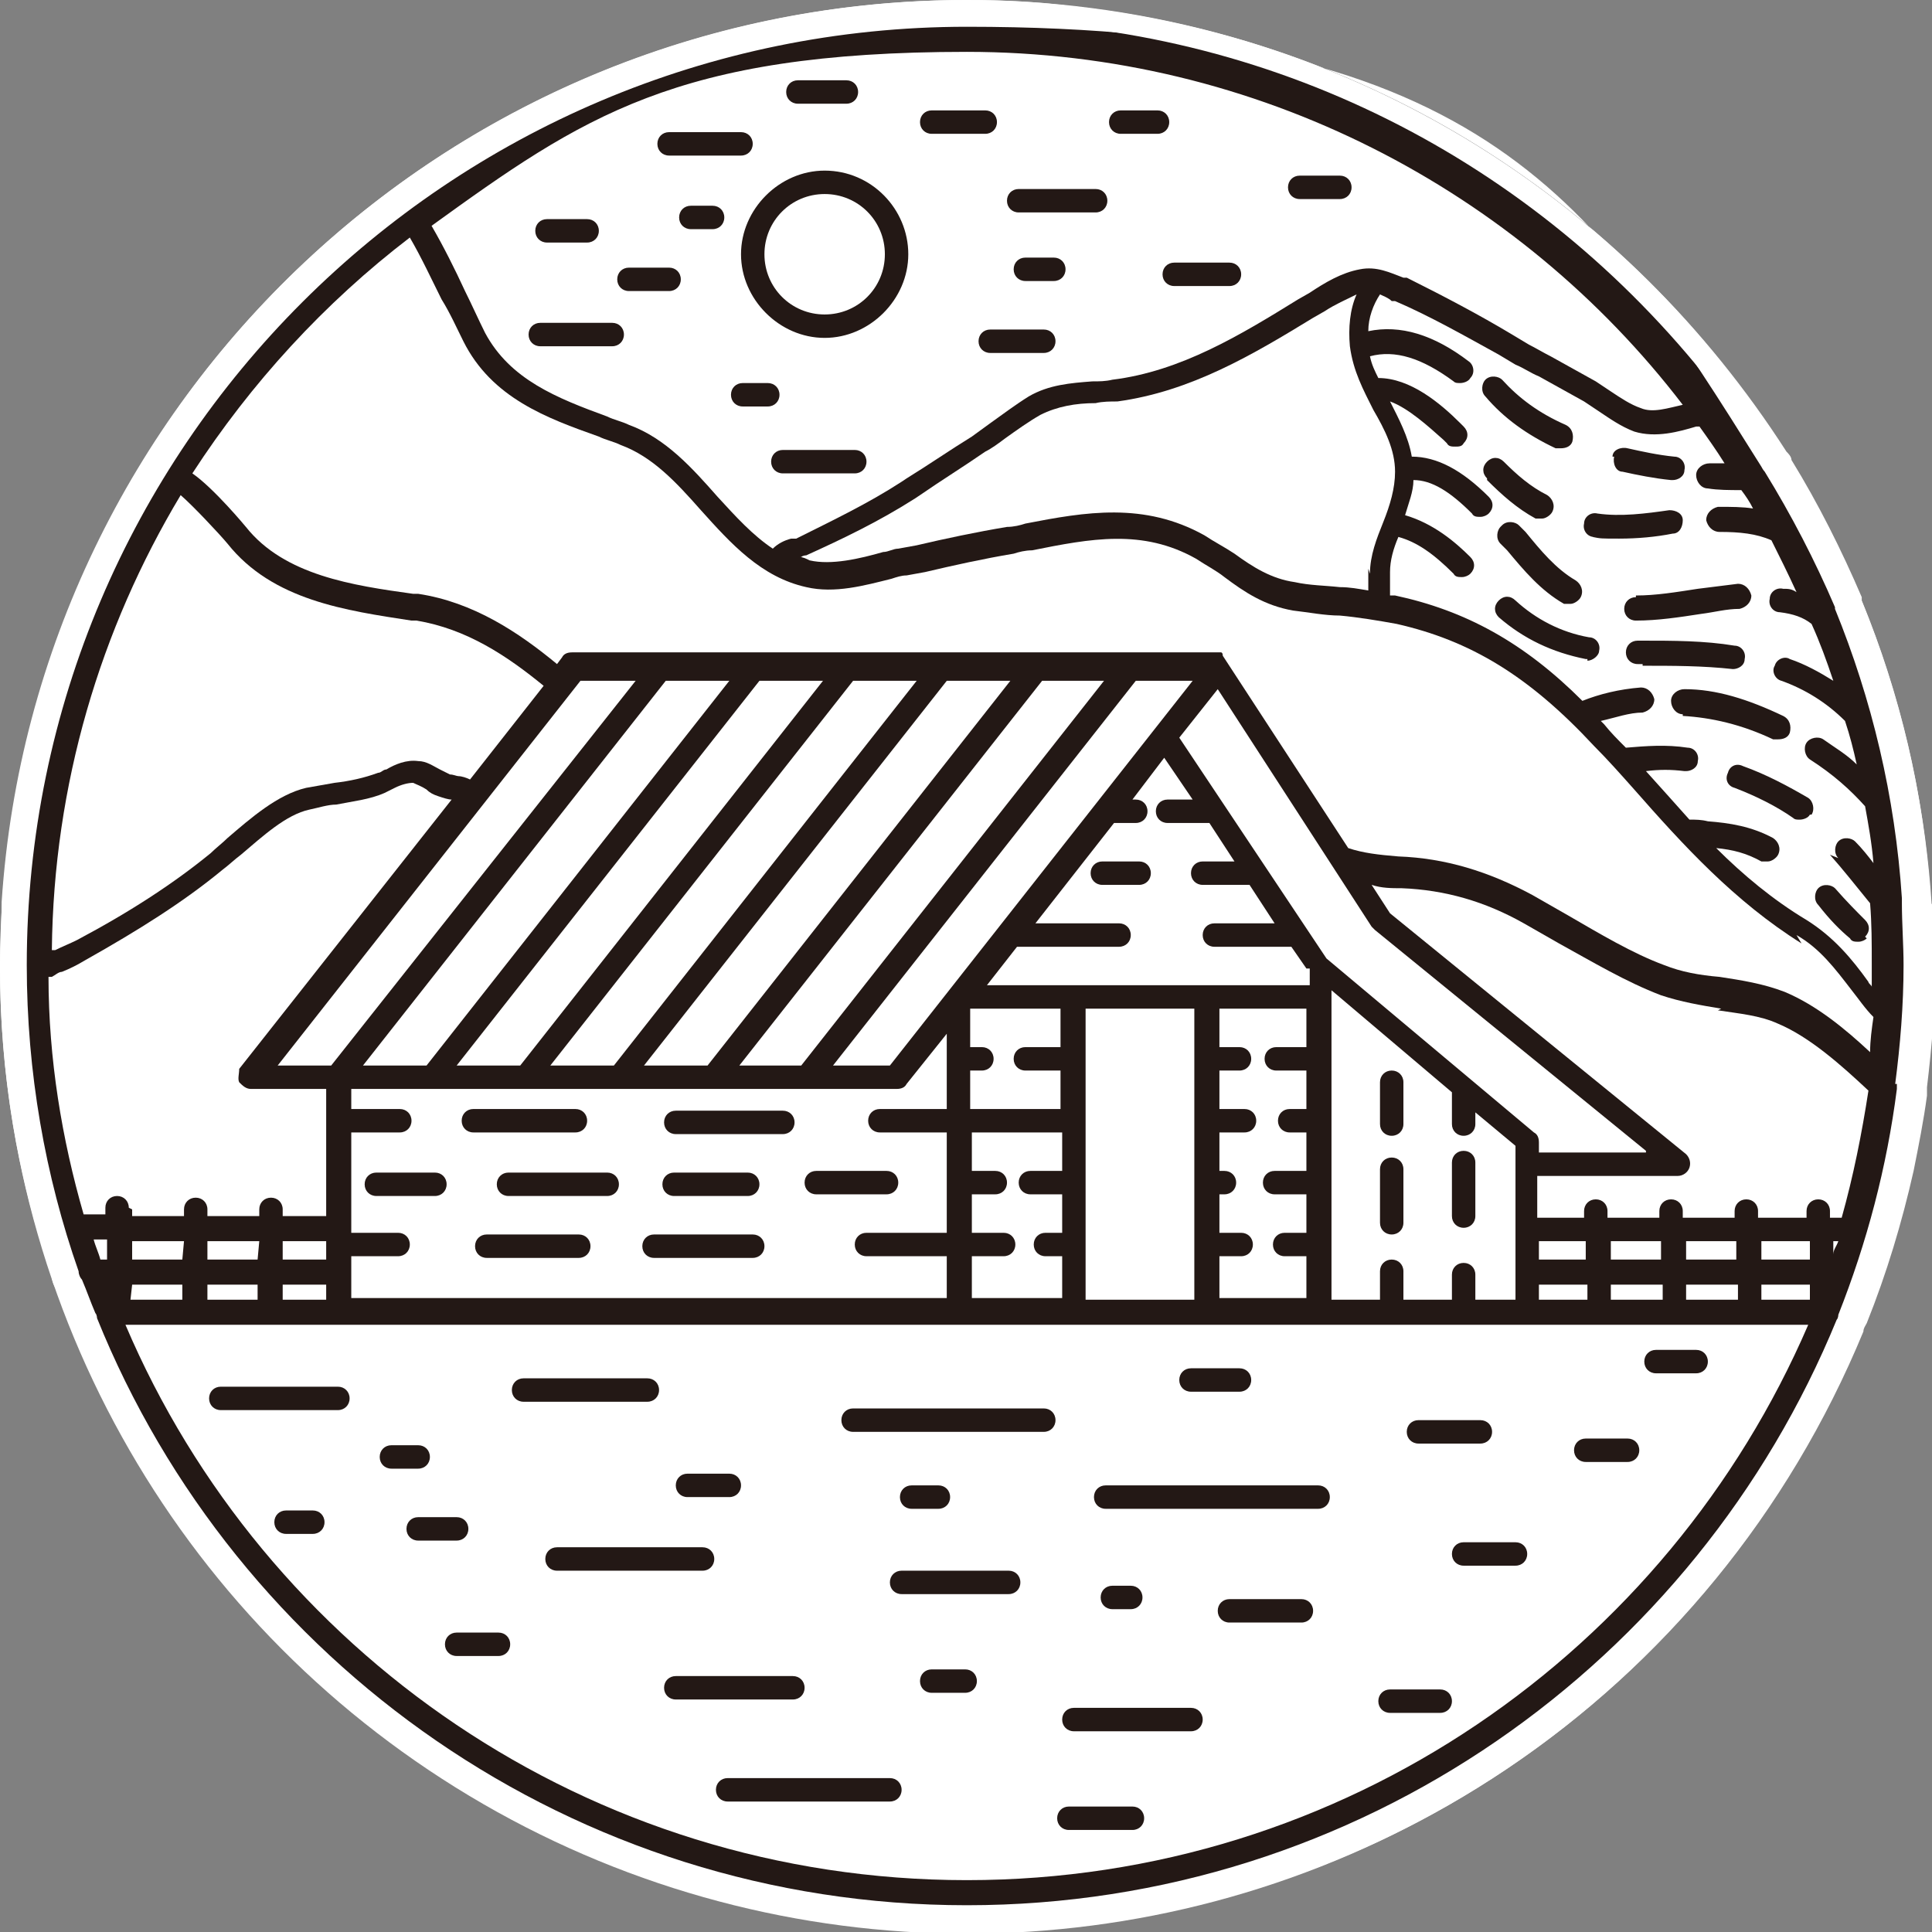 <?xml version="1.0" encoding="UTF-8"?>
<svg id="_圖層_1" data-name="圖層_1" xmlns="http://www.w3.org/2000/svg" version="1.1" viewBox="0 0 115.5 115.5">
  <rect x="0" y="0" width="115.5" height="115.5" fill="#808080" stroke="none"/>
  <!-- Generator: Adobe Illustrator 29.5.1, SVG Export Plug-In . SVG Version: 2.1.0 Build 141)  -->
  <defs>
    <style>
      .st0 {
        fill: #231815;
      }

      .st1 {
        fill: #fff;
      }
    </style>
  </defs>
  <circle class="st1" cx="57.8" cy="57.8" r="57.8"/>
  <path class="st0" d="M114.1,54.1c0-.2,0-.3,0-.5-.4-6-1.8-11.8-4-17.2,0,0,0-.2,0-.2-1.2-2.8-2.5-5.5-4.1-8,0-.2-.2-.3-.3-.5C96.2,12.9,81.1,3.5,64.2,1.6c-2.1-.2-4.2-.4-6.4-.4C27.9,1.2,3.3,24.5,1.4,53.9c0,1.3-.1,2.5-.1,3.8,0,6.2,1,12.3,3,18.1,0,.4.2.7.4,1,.2.6.4,1.2.7,1.7,0,.2.1.3.2.5,8.8,21.4,29.3,35.2,52.3,35.2s43.6-13.8,52.3-35.2c0-.2.1-.3.2-.5,1.2-2.9,2.1-5.9,2.7-9,.3-1.5.6-2.9.8-4.4,0-.2,0-.3,0-.5.3-2.4.5-4.8.5-7s0-2.3-.1-3.6Z"/>
  <path class="st1" d="M0,0"/>
  <path class="st1" d="M0,0"/>
  <g>
    <path class="st1" d="M61.6,70h1.9v-2.3h-5.4v2.3h1.4c.4,0,.7.3.7.7s-.3.7-.7.7h-1.4v2.3h1.9c.4,0,.7.3.7.7s-.3.7-.7.7h-1.9v2.5h5.4v-2.5h-1c-.4,0-.7-.3-.7-.7s.3-.7.7-.7h1v-2.3h-1.9c-.4,0-.7-.3-.7-.7s.3-.7.7-.7Z"/>
    <polygon class="st1" points="49.8 63.7 53.2 63.7 71.3 40.7 67.9 40.7 49.8 63.7"/>
    <path class="st1" d="M61.3,62.6h2.1v-2.3h-5.4v2.3h.7c.4,0,.7.3.7.7s-.3.7-.7.7h-.7v2.3h5.4v-2.3h-2.1c-.4,0-.7-.3-.7-.7s.3-.7.7-.7Z"/>
    <polygon class="st1" points="44.2 63.7 47.9 63.7 66 40.7 62.3 40.7 44.2 63.7"/>
    <path class="st1" d="M52.6,66.3h4v-4.5l-2.4,3c-.1.2-.3.3-.6.3H21v1.2h2.9c.4,0,.7.3.7.7s-.3.7-.7.7h-2.9v6h2.8c.4,0,.7.3.7.7s-.3.7-.7.7h-2.8v2.5h35.6v-2.5h-4.8c-.4,0-.7-.3-.7-.7s.3-.7.7-.7h4.8v-6h-4c-.4,0-.7-.3-.7-.7s.3-.7.7-.7ZM26,71.5h-3.5c-.4,0-.7-.3-.7-.7s.3-.7.7-.7h3.5c.4,0,.7.3.7.7s-.3.7-.7.7ZM27.6,67c0-.4.3-.7.7-.7h6.1c.4,0,.7.3.7.7s-.3.7-.7.7h-6.1c-.4,0-.7-.3-.7-.7ZM34.6,75.2h-5.5c-.4,0-.7-.3-.7-.7s.3-.7.7-.7h5.5c.4,0,.7.3.7.7s-.3.7-.7.7ZM36.3,71.5h-5.9c-.4,0-.7-.3-.7-.7s.3-.7.7-.7h5.9c.4,0,.7.3.7.7s-.3.7-.7.7ZM45,75.2h-5.9c-.4,0-.7-.3-.7-.7s.3-.7.7-.7h5.9c.4,0,.7.3.7.7s-.3.7-.7.7ZM39.6,70.8c0-.4.3-.7.7-.7h4.4c.4,0,.7.3.7.7s-.3.7-.7.7h-4.4c-.4,0-.7-.3-.7-.7ZM46.8,67.8h-6.4c-.4,0-.7-.3-.7-.7s.3-.7.7-.7h6.4c.4,0,.7.3.7.7s-.3.7-.7.7ZM53,70c.4,0,.7.3.7.7s-.3.7-.7.7h-4.2c-.4,0-.7-.3-.7-.7s.3-.7.7-.7h4.2Z"/>
    <path class="st1" d="M64.9,77.7h6.5v-17.4h-6.5v3s0,0,0,0,0,0,0,0v3.7s0,0,0,0,0,0,0,0v3.7s0,0,0,0,0,0,0,0v3.7s0,0,0,0,0,0,0,0v3.2Z"/>
    <path class="st1" d="M104.6,79.2H7.5c8.3,19.5,27.7,33.2,50.3,33.2s41.9-13.7,50.3-33.2h-3.4ZM84.8,84.9h3.7c.4,0,.7.3.7.7s-.3.7-.7.7h-3.7c-.4,0-.7-.3-.7-.7s.3-.7.7-.7ZM71.2,81.8h2.9c.4,0,.7.3.7.7s-.3.7-.7.7h-2.9c-.4,0-.7-.3-.7-.7s.3-.7.7-.7ZM41.1,88.1h2.5c.4,0,.7.3.7.7s-.3.7-.7.7h-2.5c-.4,0-.7-.3-.7-.7s.3-.7.7-.7ZM18.7,91.7h-1.6c-.4,0-.7-.3-.7-.7s.3-.7.7-.7h1.6c.4,0,.7.3.7.7s-.3.7-.7.7ZM20.2,84.3h-7c-.4,0-.7-.3-.7-.7s.3-.7.7-.7h7c.4,0,.7.3.7.7s-.3.7-.7.7ZM22.7,87.1c0-.4.3-.7.7-.7h1.6c.4,0,.7.3.7.7s-.3.7-.7.7h-1.6c-.4,0-.7-.3-.7-.7ZM24.3,91.4c0-.4.3-.7.7-.7h2.3c.4,0,.7.3.7.7s-.3.7-.7.7h-2.3c-.4,0-.7-.3-.7-.7ZM29.8,99h-2.5c-.4,0-.7-.3-.7-.7s.3-.7.7-.7h2.5c.4,0,.7.3.7.7s-.3.7-.7.7ZM30.6,83.1c0-.4.3-.7.7-.7h7.4c.4,0,.7.3.7.7s-.3.7-.7.7h-7.4c-.4,0-.7-.3-.7-.7ZM32.6,93.2c0-.4.3-.7.7-.7h8.7c.4,0,.7.3.7.7s-.3.7-.7.7h-8.7c-.4,0-.7-.3-.7-.7ZM39.7,100.9c0-.4.3-.7.7-.7h7c.4,0,.7.3.7.7s-.3.7-.7.7h-7c-.4,0-.7-.3-.7-.7ZM53.2,107.7h-9.7c-.4,0-.7-.3-.7-.7s.3-.7.7-.7h9.7c.4,0,.7.3.7.7s-.3.7-.7.7ZM57.7,101.2h-2c-.4,0-.7-.3-.7-.7s.3-.7.7-.7h2c.4,0,.7.3.7.7s-.3.7-.7.7ZM60.3,95.3h-6.4c-.4,0-.7-.3-.7-.7s.3-.7.7-.7h6.4c.4,0,.7.3.7.7s-.3.7-.7.7ZM53.8,89.5c0-.4.3-.7.7-.7h1.6c.4,0,.7.3.7.7s-.3.7-.7.7h-1.6c-.4,0-.7-.3-.7-.7ZM62.4,85.6h-11.4c-.4,0-.7-.3-.7-.7s.3-.7.7-.7h11.4c.4,0,.7.3.7.7s-.3.7-.7.7ZM67.7,109.4h-3.8c-.4,0-.7-.3-.7-.7s.3-.7.7-.7h3.8c.4,0,.7.3.7.7s-.3.7-.7.7ZM71.2,103.5h-7c-.4,0-.7-.3-.7-.7s.3-.7.7-.7h7c.4,0,.7.3.7.7s-.3.7-.7.7ZM65.8,95.5c0-.4.3-.7.7-.7h1.1c.4,0,.7.3.7.7s-.3.7-.7.7h-1.1c-.4,0-.7-.3-.7-.7ZM77.8,97h-4.3c-.4,0-.7-.3-.7-.7s.3-.7.7-.7h4.3c.4,0,.7.3.7.7s-.3.7-.7.7ZM78.8,90.2h-12.7c-.4,0-.7-.3-.7-.7s.3-.7.7-.7h12.7c.4,0,.7.3.7.7s-.3.7-.7.7ZM86.1,102.4h-3c-.4,0-.7-.3-.7-.7s.3-.7.7-.7h3c.4,0,.7.3.7.7s-.3.7-.7.7ZM90.6,93.6h-3.1c-.4,0-.7-.3-.7-.7s.3-.7.7-.7h3.1c.4,0,.7.3.7.7s-.3.7-.7.7ZM97.3,87.4h-2.5c-.4,0-.7-.3-.7-.7s.3-.7.7-.7h2.5c.4,0,.7.3.7.7s-.3.7-.7.7ZM101.4,82.1h-2.4c-.4,0-.7-.3-.7-.7s.3-.7.7-.7h2.4c.4,0,.7.3.7.7s-.3.7-.7.7Z"/>
    <path class="st1" d="M76.3,62.6h1.8v-2.3h-5.2v2.3h1.2c.4,0,.7.3.7.7s-.3.7-.7.7h-1.2v2.3h1.5c.4,0,.7.3.7.7s-.3.7-.7.7h-1.5v2.3h.3c.4,0,.7.3.7.7s-.3.7-.7.7h-.3v2.3h1.3c.4,0,.7.3.7.7s-.3.7-.7.7h-1.3v2.5h5.2v-2.5h-1.3c-.4,0-.7-.3-.7-.7s.3-.7.7-.7h1.3v-2.3h-1.9c-.4,0-.7-.3-.7-.7s.3-.7.7-.7h1.9v-2.3h-1c-.4,0-.7-.3-.7-.7s.3-.7.7-.7h1v-2.3h-1.8c-.4,0-.7-.3-.7-.7s.3-.7.7-.7Z"/>
    <path class="st1" d="M78.1,57.9l-.9-1.3h-4.6c-.4,0-.7-.3-.7-.7s.3-.7.7-.7h3.6l-1.5-2.3h-2.8c-.4,0-.7-.3-.7-.7s.3-.7.7-.7h1.9l-1.5-2.3h-2.5c-.4,0-.7-.3-.7-.7s.3-.7.7-.7h1.5l-1.7-2.5-1.9,2.5h.2c.4,0,.7.3.7.7s-.3.7-.7.7h-1.3l-4.7,6h5c.4,0,.7.3.7.7s-.3.7-.7.7h-6.1l-1.8,2.3h19.3v-1ZM68.1,52.9h-2.2c-.4,0-.7-.3-.7-.7s.3-.7.7-.7h2.2c.4,0,.7.3.7.7s-.3.7-.7.7Z"/>
    <polygon class="st1" points="38.5 63.7 42.3 63.7 60.4 40.7 56.6 40.7 38.5 63.7"/>
    <polygon class="st1" points="15.5 74.2 12.4 74.2 12.4 75.3 15.4 75.3 15.5 74.2"/>
    <polygon class="st1" points="16.6 63.7 19.8 63.7 38 40.7 34.7 40.7 16.6 63.7"/>
    <path class="st1" d="M6,75.3h.4v-1.2s-.8,0-.8,0c.1.4.3.8.4,1.2Z"/>
    <path class="st1" d="M7.9,72.3v.4s3.1,0,3.1,0v-.4c0-.4.3-.7.7-.7h0c.4,0,.7.3.7.7v.4s3.1,0,3.1,0v-.4c0-.4.3-.7.7-.7h0c.4,0,.7.3.7.7v.4s2.6,0,2.6,0v-7.6h-4.5c-.3,0-.5-.2-.7-.4-.1-.2,0-.5,0-.8l12.7-16.1s0,0,0,0c-.2,0-.5-.1-.8-.2-.3-.1-.5-.2-.7-.4-.3-.2-.6-.3-.8-.4-.3,0-.7.1-1.1.3-.2.1-.4.2-.6.3-.9.4-1.9.5-2.9.7-.5,0-1.1.2-1.6.3-1.4.3-2.8,1.6-4.1,2.7-.4.3-.7.6-1.1.9-2.3,1.9-5,3.6-8.2,5.4-.5.3-.9.5-1.4.7-.2,0-.4.2-.6.3,0,0-.1,0-.2,0,0,0,0,0,0,0,0,4.9.8,9.7,2.1,14.2h1.3v-.4c0-.4.3-.7.7-.7h0c.4,0,.7.3.7.7Z"/>
    <polygon class="st1" points="27.3 63.7 31.1 63.7 49.2 40.7 45.4 40.7 27.3 63.7"/>
    <polygon class="st1" points="21.7 63.7 25.5 63.7 43.6 40.7 39.8 40.7 21.7 63.7"/>
    <polygon class="st1" points="12.4 77.7 15.4 77.7 15.4 76.8 12.4 76.8 12.4 77.7"/>
    <polygon class="st1" points="7.8 77.7 10.9 77.7 10.9 76.8 7.9 76.8 7.8 77.7"/>
    <polygon class="st1" points="11 74.2 7.9 74.2 7.9 75.3 10.9 75.3 11 74.2"/>
    <polygon class="st1" points="32.9 63.7 36.7 63.7 54.8 40.7 51 40.7 32.9 63.7"/>
    <polygon class="st1" points="19.5 74.2 16.9 74.2 16.9 75.3 19.5 75.3 19.5 74.2"/>
    <polygon class="st1" points="96.3 74.2 96.3 75.3 99.3 75.3 99.3 74.2 96.3 74.2"/>
    <polygon class="st1" points="16.9 77.7 19.5 77.7 19.5 76.8 16.9 76.8 16.9 77.7"/>
    <path class="st1" d="M109.9,51.3c-.3-.3-.2-.8,0-1,.3-.3.8-.2,1,0,.4.4.8.9,1.1,1.3-.1-1.2-.3-2.3-.5-3.4-.9-1-1.9-1.9-3.3-2.8-.3-.2-.4-.7-.2-1,.2-.3.7-.4,1-.2.7.5,1.4.9,2,1.5-.2-.9-.4-1.7-.7-2.6-1.1-1.1-2.4-1.9-3.8-2.4-.4-.1-.6-.6-.4-.9.1-.4.6-.6.9-.4.9.3,1.8.8,2.6,1.3-.4-1.2-.8-2.3-1.3-3.4-.5-.4-1.1-.6-1.9-.7-.4,0-.7-.4-.6-.8,0-.4.4-.7.8-.6.3,0,.5,0,.8.2-.5-1.1-1-2.1-1.5-3.1-.9-.4-1.9-.5-3.1-.5-.4,0-.7-.3-.8-.7,0-.4.3-.7.7-.8.8,0,1.5,0,2.1.1-.2-.4-.4-.7-.7-1.1-.7,0-1.4,0-2-.1-.4,0-.7-.4-.7-.8,0-.4.4-.7.8-.7.3,0,.6,0,.9,0-.5-.8-1-1.5-1.5-2.2,0,0-.1,0-.2,0-1,.3-2.4.7-3.7.3-.8-.3-1.5-.8-2.1-1.2-.3-.2-.6-.4-.9-.6-.9-.5-1.8-1-2.7-1.5-.5-.2-.9-.5-1.4-.7l-1-.6c-2-1.1-4.1-2.3-6.2-3.2h-.2c-.2-.2-.5-.3-.7-.4-.4.6-.7,1.4-.7,2.2,1.9-.4,3.9.2,6,1.8.3.2.4.7.1,1-.1.2-.4.3-.6.3s-.3,0-.4-.1c-1.9-1.4-3.5-1.9-5-1.5.1.5.3.9.5,1.3,0,0,0,0,0,0,1.9,0,3.7,1.5,4.9,2.7l.2.2c.3.3.3.7,0,1-.1.2-.3.2-.5.2s-.4,0-.5-.2l-.2-.2c-.9-.8-2.1-1.9-3.2-2.3.5,1,1.1,2.1,1.3,3.3,1.5,0,3,.8,4.6,2.4.3.3.3.7,0,1-.1.1-.3.2-.5.2s-.4,0-.5-.2c-1.3-1.3-2.4-2-3.5-2,0,.7-.3,1.4-.5,2.1,1.7.5,3,1.6,3.9,2.5.3.3.3.7,0,1-.1.1-.3.2-.5.2s-.4,0-.5-.2c-1.2-1.2-2.2-1.9-3.3-2.2-.3.7-.5,1.4-.5,2.1,0,0,0,.2,0,.3,0,.3,0,.9,0,1.1,0,0,0,0,0,0,.1,0,.2,0,.3,0,4.2.9,7.7,2.8,11.2,6.3,1-.4,2.2-.7,3.5-.8.4,0,.7.3.8.7,0,.4-.3.7-.7.8-.8,0-1.6.3-2.5.5,0,0,.1.1.2.2.4.5.8.9,1.3,1.4h0c1.2-.1,2.4-.2,3.7,0,.4,0,.7.4.6.8,0,.4-.4.6-.7.6s0,0-.1,0c-.8-.1-1.5-.1-2.3,0,.9,1,1.8,2,2.6,2.9.4,0,.7,0,1.1.1,1.3.1,2.6.3,3.9,1,.3.2.5.6.3,1-.1.2-.4.4-.6.4s-.2,0-.4,0c-.9-.5-1.7-.7-2.7-.8,1.6,1.6,3.4,3.1,5.4,4.3,1.6,1,2.7,2.3,3.7,3.7,0,.1.2.2.2.3,0-.5,0-.9,0-1.4,0-1.2,0-2.4-.1-3.6-.9-1.1-1.6-2-2.4-2.9ZM96.4,27.3c0-.4.5-.6.9-.5.9.2,1.8.4,2.8.5.4,0,.7.4.6.8,0,.4-.4.6-.7.6s0,0-.1,0c-1-.1-2-.3-2.9-.5-.4,0-.6-.5-.5-.9ZM88.8,22.7c.3-.3.8-.2,1,0,1,1.1,2.2,2,3.8,2.7.4.2.5.6.4,1-.1.3-.4.4-.7.4s-.2,0-.3,0c-1.7-.8-3.1-1.8-4.2-3.1-.3-.3-.2-.8,0-1ZM88.9,28.6c-.3-.3-.3-.7,0-1,.3-.3.7-.3,1,0,.8.8,1.6,1.5,2.6,2,.3.2.5.6.3,1-.1.2-.4.4-.6.4s-.2,0-.4,0c-1.1-.6-2-1.4-2.9-2.3ZM89.8,31.4c.3-.3.8-.2,1,0l.4.4c.9,1.1,1.8,2.2,3,2.9.3.2.5.6.3,1-.1.2-.4.4-.6.4s-.2,0-.4,0c-1.4-.8-2.4-2-3.4-3.2l-.4-.4c-.3-.3-.2-.8,0-1ZM94.9,39.4s0,0-.1,0c-2-.4-3.7-1.2-5.2-2.5-.3-.3-.3-.7,0-1,.3-.3.7-.3,1,0,1.2,1.1,2.7,1.9,4.4,2.2.4,0,.7.4.6.8,0,.3-.4.6-.7.6ZM95.3,32.1c-.4,0-.7-.4-.6-.8,0-.4.4-.7.8-.6,1.4.2,2.9,0,4.3-.2.4,0,.8.2.8.6,0,.4-.2.8-.6.8-1,.2-2.1.3-3.2.3s-1.1,0-1.6-.1ZM97.8,35.6h0c1.2,0,2.4-.2,3.7-.4.8-.1,1.6-.2,2.4-.3.4,0,.7.3.8.7,0,.4-.3.7-.7.8-.8,0-1.5.2-2.3.3-1.3.2-2.6.4-3.9.4h0c-.4,0-.7-.3-.7-.7s.3-.7.7-.7ZM98.2,39.7h-.3c-.4,0-.7-.3-.7-.7,0-.4.3-.7.7-.7h.3c1.8,0,3.7,0,5.5.3.4,0,.7.4.6.8,0,.4-.4.6-.7.6s0,0,0,0c-1.8-.2-3.6-.2-5.4-.2ZM100.6,42.7c-.4,0-.7-.4-.7-.8,0-.4.4-.7.8-.7,1.9,0,3.8.6,5.9,1.6.4.2.5.6.4,1-.1.3-.4.4-.7.4s-.2,0-.3,0c-1.9-.9-3.7-1.3-5.4-1.4ZM108.2,48.7c-.1.2-.4.3-.6.3s-.3,0-.4-.1c-1-.7-2.2-1.3-3.5-1.8-.4-.1-.6-.5-.4-.9.1-.4.5-.6.9-.4,1.4.5,2.7,1.2,3.9,1.9.3.2.4.7.2,1ZM111.6,56.1c-.1.1-.3.2-.5.2s-.4,0-.5-.2c-.6-.5-1.2-1.1-1.9-2-.3-.3-.2-.8,0-1,.3-.3.8-.2,1,0,.7.8,1.3,1.4,1.8,1.9.3.3.3.7,0,1Z"/>
    <path class="st1" d="M81.9,34.3c0-1.1.4-2.1.8-3.1.4-1,.7-2,.7-3,0-1.3-.6-2.5-1.3-3.7-.6-1.2-1.2-2.3-1.4-3.8-.1-1.1,0-2.2.4-3.1-.6.3-1.3.6-1.9,1l-.7.4c-3.6,2.2-7.3,4.4-11.7,5-.4,0-.9,0-1.3.1-1.2,0-2.3.2-3.3.7-.7.4-1.4.9-2.1,1.4-.4.3-.8.6-1.2.8-1.3.9-2.6,1.7-3.9,2.6l-.3.2c-2.2,1.4-4.3,2.4-6.5,3.4,0,0-.2,0-.3.1,0,0,0,0-.1,0,.2,0,.4.1.6.2,1.3.3,3-.1,4.4-.5.3,0,.6-.2.9-.2l1.1-.2c1.7-.4,3.6-.8,5.4-1.1.4,0,.8-.1,1.1-.2,3.6-.7,7.1-1.3,10.7.7.6.4,1.2.7,1.8,1.1,1.1.8,2.2,1.5,3.6,1.7.9.2,1.8.2,2.7.3.6,0,1.1.1,1.7.2,0-.3,0-.7,0-1v-.3Z"/>
    <polygon class="st1" points="99.4 77.7 99.4 76.8 96.3 76.8 96.3 77.7 99.4 77.7"/>
    <path class="st1" d="M49.3,18.8c2,0,3.6-1.6,3.6-3.6s-1.6-3.6-3.6-3.6-3.6,1.6-3.6,3.6,1.6,3.6,3.6,3.6Z"/>
    <path class="st1" d="M29,19.9c1.5,2.8,4.3,3.9,7.3,5,.4.2.9.3,1.3.5,2.2.8,3.8,2.6,5.3,4.3,1.1,1.2,2.1,2.3,3.3,3.1.3-.3.7-.5,1.1-.6h.3c2.2-1.1,4.3-2.1,6.3-3.4l.3-.2c1.3-.8,2.6-1.7,3.9-2.5.4-.3.7-.5,1.1-.8.7-.5,1.5-1.1,2.3-1.6,1.2-.7,2.5-.8,3.8-.9.4,0,.8,0,1.2-.1,4.1-.5,7.7-2.7,11.1-4.8l.7-.4c.9-.6,1.9-1.2,3-1.4,1-.2,1.8.2,2.6.5h.2c2.2,1.1,4.3,2.2,6.3,3.4l1,.6c.4.2.9.5,1.3.7.9.5,1.8,1,2.7,1.5.3.2.6.4.9.6.6.4,1.2.8,1.8,1,.7.3,1.6,0,2.5-.2C90.8,11.4,75.2,3.1,57.8,3.1s-23,3.9-32,10.4c.7,1.2,1.4,2.6,2,3.9.4.8.8,1.7,1.2,2.5ZM62.4,21.1h-3.2c-.4,0-.7-.3-.7-.7s.3-.7.7-.7h3.2c.4,0,.7.3.7.7s-.3.7-.7.7ZM63,16.8h-1.7c-.4,0-.7-.3-.7-.7s.3-.7.7-.7h1.7c.4,0,.7.3.7.7s-.3.7-.7.7ZM77.7,10.5h2.4c.4,0,.7.3.7.7s-.3.7-.7.7h-2.4c-.4,0-.7-.3-.7-.7s.3-.7.7-.7ZM73.5,15.7c.4,0,.7.3.7.7s-.3.7-.7.7h-3.3c-.4,0-.7-.3-.7-.7s.3-.7.7-.7h3.3ZM67,6.6h2.2c.4,0,.7.3.7.7s-.3.7-.7.7h-2.2c-.4,0-.7-.3-.7-.7s.3-.7.7-.7ZM60.9,11.3h4.6c.4,0,.7.3.7.7s-.3.7-.7.7h-4.6c-.4,0-.7-.3-.7-.7s.3-.7.7-.7ZM55.7,6.6h3.2c.4,0,.7.3.7.7s-.3.7-.7.7h-3.2c-.4,0-.7-.3-.7-.7s.3-.7.7-.7ZM42.6,13.7h-1.3c-.4,0-.7-.3-.7-.7s.3-.7.7-.7h1.3c.4,0,.7.3.7.7s-.3.7-.7.7ZM44.4,24.3c-.4,0-.7-.3-.7-.7s.3-.7.7-.7h1.5c.4,0,.7.3.7.7s-.3.7-.7.7h-1.5ZM51.1,28.3h-4.3c-.4,0-.7-.3-.7-.7s.3-.7.7-.7h4.3c.4,0,.7.3.7.7s-.3.7-.7.7ZM47.7,4.8h2.9c.4,0,.7.3.7.7s-.3.7-.7.7h-2.9c-.4,0-.7-.3-.7-.7s.3-.7.7-.7ZM49.3,10.2c2.8,0,5,2.3,5,5s-2.3,5-5,5-5-2.3-5-5,2.3-5,5-5ZM40,7.9h4.3c.4,0,.7.3.7.7s-.3.7-.7.7h-4.3c-.4,0-.7-.3-.7-.7s.3-.7.7-.7ZM37.6,16h2.4c.4,0,.7.3.7.7s-.3.7-.7.7h-2.4c-.4,0-.7-.3-.7-.7s.3-.7.7-.7ZM32.7,13.1h2.4c.4,0,.7.3.7.7s-.3.7-.7.7h-2.4c-.4,0-.7-.3-.7-.7s.3-.7.7-.7ZM32.3,19.3h4.3c.4,0,.7.3.7.7s-.3.7-.7.7h-4.3c-.4,0-.7-.3-.7-.7s.3-.7.7-.7Z"/>
    <polygon class="st1" points="92 77.7 94.9 77.7 94.9 76.8 92 76.8 92 77.7"/>
    <polygon class="st1" points="92 74.2 92 75.3 94.8 75.3 94.8 74.2 92 74.2"/>
    <path class="st1" d="M4.6,56.2c3.2-1.7,5.8-3.4,8-5.2.3-.3.7-.6,1-.9,1.4-1.2,3-2.6,4.7-3,.6-.1,1.1-.2,1.7-.3.9-.1,1.8-.3,2.6-.6.2,0,.3-.2.5-.2.5-.3,1.2-.6,1.9-.5.5,0,.9.3,1.3.5.2.1.4.2.6.3.2,0,.4.1.5.1.2,0,.5.1.7.2l4.4-5.6c-2.2-1.8-4.6-3.4-7.6-3.9h-.3c-3.9-.6-8.3-1.2-11-4.6-.5-.6-2.1-2.3-2.8-2.9-4.8,8-7.6,17.3-7.7,27.2,0,0,.1,0,.2,0,.4-.2.9-.4,1.3-.6Z"/>
    <path class="st1" d="M98.4,68.8l-16.2-13.2c0,0-.1-.1-.2-.2l-9.2-14.2-2.3,2.9,8.8,13.2,12.4,10.4c.2.1.3.3.3.6v.6h6.4Z"/>
    <path class="st1" d="M90.6,77.7v-9.2l-2.4-2v.7c0,.4-.3.7-.7.7s-.7-.3-.7-.7v-1.9l-7.2-6.1v18.5h2.9v-1.7c0-.4.3-.7.7-.7s.7.3.7.7v1.7h2.9v-1.5c0-.4.3-.7.7-.7s.7.3.7.7v1.5h2.4ZM83.9,73.1c0,.4-.3.7-.7.7s-.7-.3-.7-.7v-3.2c0-.4.3-.7.7-.7s.7.3.7.7v3.2ZM83.9,67.2c0,.4-.3.7-.7.7s-.7-.3-.7-.7v-2.5c0-.4.3-.7.7-.7s.7.3.7.7v2.5ZM87.5,73.4c-.4,0-.7-.3-.7-.7v-3.2c0-.4.3-.7.7-.7s.7.3.7.7v3.2c0,.4-.3.7-.7.7Z"/>
    <polygon class="st1" points="108.2 74.2 105.3 74.2 105.3 75.3 108.2 75.3 108.2 74.2"/>
    <path class="st1" d="M102.9,60.3c-1.2-.2-2.4-.4-3.6-.8-2.1-.8-4.1-2-6.1-3.1-.7-.4-1.4-.8-2.1-1.2-2.3-1.3-4.7-2-7.3-2.1-.6,0-1.2,0-1.8-.2l1.1,1.7,17.7,14.4c.2.2.3.5.2.8-.1.3-.4.5-.7.5h-8.4v2.5h2.8v-.4c0-.4.3-.7.7-.7h0c.4,0,.7.3.7.7v.4h3.1v-.4c0-.4.3-.7.7-.7.4,0,.7.3.7.7v.4h3.1v-.4c0-.4.3-.7.7-.7.4,0,.7.3.7.7v.4h2.9v-.4c0-.4.3-.7.7-.7.4,0,.7.3.7.7v.4h.7c.7-2.5,1.2-5,1.6-7.6-1.6-1.5-3.5-3.2-5.4-4-1.1-.5-2.3-.6-3.6-.8Z"/>
    <path class="st1" d="M109.6,75c0-.3.2-.5.3-.8h-.3v.8Z"/>
    <path class="st1" d="M115.4,54c0-.2,0-.4,0-.5-.4-6.1-1.8-12-4.1-17.6,0,0,0-.2,0-.2-1.2-2.8-2.6-5.6-4.2-8.2,0-.2-.2-.4-.3-.5C97.1,11.9,81.6,2.3,64.3.4c-2.2-.3-4.3-.4-6.5-.4C27.2,0,2.1,23.8.1,53.9c0,1.3-.1,2.6-.1,3.9,0,6.3,1,12.5,3.1,18.5,0,.4.2.7.4,1,.2.6.4,1.2.7,1.8,0,.2.1.3.2.5,8.9,21.8,29.9,35.9,53.5,35.9s44.5-14.1,53.5-35.9c0-.2.1-.3.2-.5,1.2-3,2.1-6,2.8-9.1.3-1.5.6-3,.8-4.5,0-.2,0-.3,0-.5.3-2.5.5-4.9.5-7.2s0-2.3-.1-3.7ZM113.4,64.8c0,0,0,.2,0,.3-.6,4.7-1.8,9.2-3.5,13.5,0,0,0,.2-.1.3-8.4,20.5-28.5,35-52,35S14.1,99.4,5.8,78.8c0,0,0-.2-.1-.3-.3-.7-.5-1.3-.8-2-.1-.1-.2-.3-.2-.5s0,0,0,0c-2-5.7-3.1-11.9-3.1-18.3C1.6,26.8,26.8,1.6,57.8,1.6s37.6,10.5,47.5,26.3c0,0,.1.2.2.3,1.6,2.6,3,5.3,4.2,8.1,0,0,0,0,0,.1,2.2,5.4,3.6,11.2,4,17.3,0,0,0,.2,0,.3,0,1.2.1,2.5.1,3.7,0,2.4-.2,4.8-.5,7.1Z"/>
    <polygon class="st1" points="103.9 77.7 103.9 76.8 100.8 76.8 100.8 77.7 103.9 77.7"/>
    <polygon class="st1" points="100.8 74.2 100.8 75.3 103.8 75.3 103.8 74.2 100.8 74.2"/>
    <path class="st1" d="M107.7,56.4c-4-2.5-7.1-5.9-10-9.2-.8-.9-1.6-1.8-2.4-2.6-3.9-4.2-7.4-6.3-11.8-7.3-1.1-.2-2.3-.4-3.4-.5-.9,0-1.9-.2-2.8-.3-1.7-.3-2.9-1.1-4.1-2-.5-.4-1.1-.7-1.7-1.1-3.2-1.8-6.3-1.2-9.8-.5-.4,0-.8.1-1.1.2-1.8.3-3.6.7-5.3,1.1l-1.1.2c-.3,0-.6.1-.9.2-1.6.4-3.4.9-5.1.5-2.7-.6-4.5-2.6-6.3-4.6-1.5-1.7-2.9-3.2-4.8-3.9-.4-.2-.9-.3-1.3-.5-3.1-1.1-6.4-2.3-8.1-5.7-.4-.8-.8-1.7-1.3-2.5-.6-1.2-1.2-2.5-1.9-3.7-5.1,3.9-9.5,8.7-13,14.1,1.3.9,3.2,3.2,3.2,3.2,2.3,2.9,6.4,3.5,10,4h.3c3.3.5,6,2.3,8.3,4.2l.3-.4c.1-.2.3-.3.6-.3h38.5s0,0,.1,0c0,0,0,0,0,0,0,0,.2,0,.2,0,0,0,0,0,0,0,0,0,.1,0,.1.2,0,0,0,0,0,0l7.5,11.5c.9.3,1.8.4,3,.5,2.8.1,5.4.9,8,2.3.7.4,1.4.8,2.1,1.2,1.9,1.1,3.9,2.3,5.8,3,1,.4,2.1.6,3.3.7,1.3.2,2.6.4,3.9.9,1.9.8,3.6,2.2,5.1,3.6,0-.7.1-1.4.2-2.1-.5-.5-.9-1.1-1.3-1.6-1-1.3-1.9-2.5-3.3-3.3Z"/>
    <polygon class="st1" points="105.3 76.8 105.3 77.7 108.2 77.7 108.2 76.8 105.3 76.8"/>
  </g>
</svg>